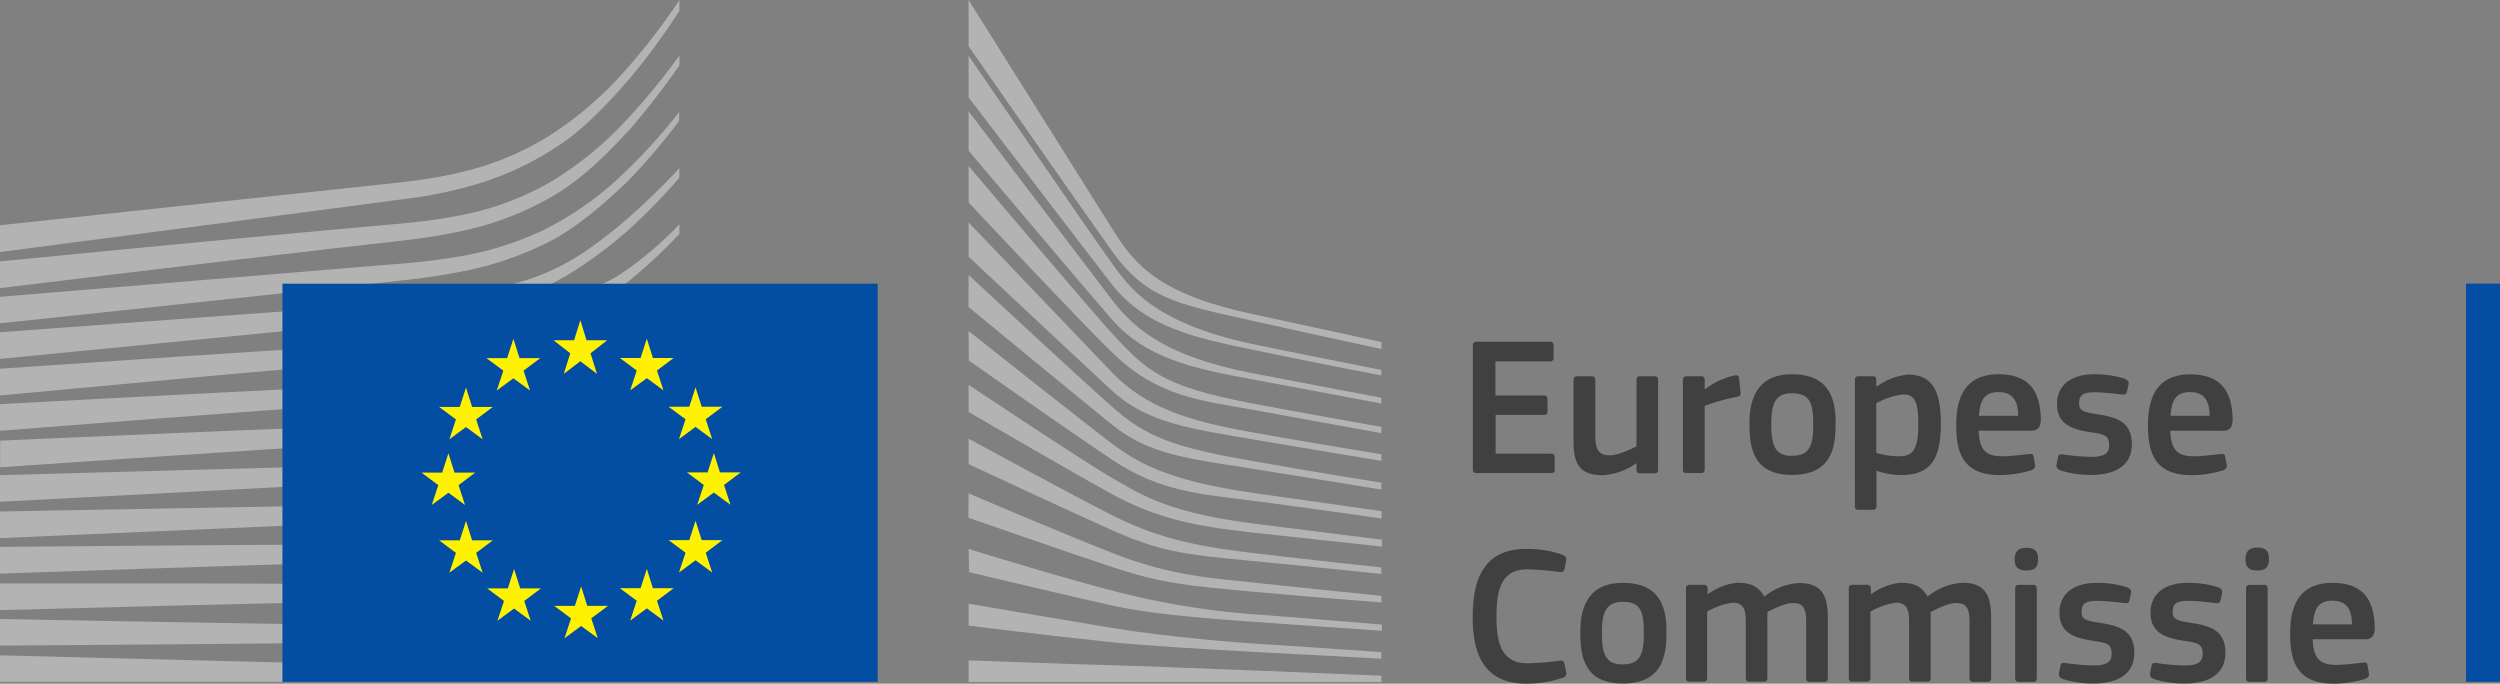<svg xmlns="http://www.w3.org/2000/svg" viewBox="0 0 479.41 131.1"><rect x="0" y="0" width="479.41" height="131.1" fill="#808080" stroke="none"/><defs><style>.cls-1{fill:#404040;}.cls-2{fill:#034ea2;}.cls-3{fill:#b3b3b3;}.cls-4{fill:#fff200;}</style></defs><g id="Layer_2" data-name="Layer 2"><g id="NL"><path class="cls-1" d="M282.44,66.29a.67.67,0,0,1,.76-.76h14a.67.67,0,0,1,.72.73v2.35c0,.46-.19.69-.76.69H286.77v6.53H296c.5,0,.76.23.76.69v2.35c0,.46-.19.69-.76.69h-9.19V87h10.64c.45,0,.68.23.68.72v2.32c0,.49-.19.68-.72.68H283.2c-.54,0-.76-.22-.76-.68Z"/><path class="cls-1" d="M317.24,90.76h-2.7c-.57,0-.72-.26-.72-.72V88.86l-.07,0a12.54,12.54,0,0,1-6.39,2.27c-5.13,0-5.62-3-5.62-7V72.91c0-.46.19-.76.72-.76h2.78c.49,0,.68.26.68.76V83.58c0,2.28.46,3.73,2.77,3.73,1.64,0,4.15-1.22,5.13-1.71V72.91c0-.46.15-.76.72-.76h2.7c.53,0,.72.26.72.76V90C318,90.54,317.77,90.76,317.24,90.76Z"/><path class="cls-1" d="M326.9,90c0,.46-.19.72-.73.72h-2.73c-.53,0-.72-.22-.72-.72V72.91c0-.5.19-.76.72-.76h2.7a.66.66,0,0,1,.76.76v1.67l.07.07A14.12,14.12,0,0,1,332.6,72c.49-.12.83,0,.91.64l.26,2.55c0,.53.08.76-.72.91a37.32,37.32,0,0,0-6.15,1.75Z"/><path class="cls-1" d="M343.61,91.07c-7.63,0-8.13-5.59-8.13-9.92,0-3.57.8-9.38,8.13-9.38s8.4,4.9,8.4,9.38C352,85.48,351.48,91.07,343.61,91.07Zm0-15.66c-3.23,0-3.95,2.06-3.95,6s.72,6,3.91,6c3.46,0,4.15-1.94,4.15-6S347.11,75.41,343.65,75.41Z"/><path class="cls-1" d="M364.59,91.1a15,15,0,0,1-4.75-.83l0,0V97c0,.42-.11.76-.72.76h-2.7c-.6,0-.72-.26-.72-.76V72.91c0-.5.19-.76.72-.76h2.7c.53,0,.69.3.69.76v1.14l.11.07a11.8,11.8,0,0,1,6-2.28c5,0,6.27,3.76,6.27,9.5C372.15,87.53,370.59,91.1,364.59,91.1Zm.3-15.46a13.68,13.68,0,0,0-5.09,1.71v9.5a15.36,15.36,0,0,0,4.37.65c2.74,0,3.69-1.41,3.69-6.2S366.91,75.64,364.89,75.64Z"/><path class="cls-1" d="M379.45,82.59c.11,3.84,1.48,4.91,4.6,4.91,1.36,0,3.49-.27,4.94-.42.68-.08.91-.08,1,.64l.23,1.26c.11.57,0,.87-.65,1.18a20.6,20.6,0,0,1-6.11.94c-7.26,0-8.32-4.63-8.32-9.57,0-3.68.68-9.76,8.09-9.76,6.8,0,8,4.4,8.13,8.51,0,1.36-.34,2.31-1.86,2.31Zm0-2.85H387c0-2.31-.61-4.55-3.76-4.55C380.44,75.19,379.68,76.9,379.49,79.74Z"/><path class="cls-1" d="M401.07,91.07a18.87,18.87,0,0,1-5.89-.84c-.76-.3-.91-.64-.8-1.25l.27-1.26c.11-.6.38-.64,1-.57a41.13,41.13,0,0,0,5.39.46c2.43,0,3.42-.65,3.42-2.17,0-1.74-.64-2.12-3-2.47-3.72-.53-7-1.33-7-5.47,0-3.76,2.89-5.73,7.14-5.73a19.11,19.11,0,0,1,5.78.83c.64.27.91.57.8,1.14l-.31,1.37c-.11.53-.34.61-1,.53-1.64-.19-3.76-.42-5.17-.42-2.43,0-3,.69-3,2.13s.91,1.67,3.23,2.05c3.61.54,6.88,1.26,6.88,5.78S405,91.07,401.07,91.07Z"/><path class="cls-1" d="M416.19,82.59c.12,3.84,1.49,4.91,4.6,4.91,1.37,0,3.5-.27,4.94-.42.69-.08.91-.08,1,.64L427,89c.11.57,0,.87-.65,1.18a20.67,20.67,0,0,1-6.12.94c-7.25,0-8.32-4.63-8.32-9.57,0-3.68.69-9.76,8.09-9.76,6.81,0,8,4.4,8.14,8.51,0,1.36-.35,2.31-1.87,2.31Zm0-2.85h7.53c0-2.31-.61-4.55-3.77-4.55C417.18,75.19,416.42,76.9,416.23,79.74Z"/><path class="cls-1" d="M292.63,105.27a20.66,20.66,0,0,1,7,1.1c.6.27.83.57.72,1.18l-.34,1.56c-.12.45-.31.64-1,.57a52.62,52.62,0,0,0-6.12-.5c-5.17,0-5.92,4.18-5.92,9.12s.94,8.89,5.92,8.89a46.24,46.24,0,0,0,6.12-.49c.72-.08.87.11,1,.61l.31,1.44a.92.92,0,0,1-.65,1.22,21.77,21.77,0,0,1-7,1.13c-8.47,0-10.26-6.26-10.26-12.72S284,105.27,292.63,105.27Z"/><path class="cls-1" d="M311.18,131.07c-7.64,0-8.13-5.59-8.13-9.92,0-3.57.8-9.38,8.13-9.38s8.39,4.9,8.39,9.38C319.57,125.48,319,131.07,311.18,131.07Zm0-15.66c-3.23,0-4,2.06-4,6s.72,6,3.91,6c3.46,0,4.14-1.94,4.14-6S314.67,115.41,311.22,115.41Z"/><path class="cls-1" d="M349.82,130.76h-2.73c-.54,0-.73-.22-.73-.72V119.25c0-2.81-.68-3.61-2.58-3.61-1.41,0-3.68,1.1-4.86,1.71,0,.38,0,1.06,0,1.94V130c0,.46-.15.72-.72.72h-2.77c-.49,0-.65-.22-.65-.72v-11c0-2.32-.6-3.42-2.5-3.42a13.38,13.38,0,0,0-4.91,1.71V130c0,.46-.19.72-.72.72H324c-.5,0-.69-.22-.69-.72V112.91c0-.5.19-.76.69-.76h2.69a.66.66,0,0,1,.76.76V114l0,0a11.36,11.36,0,0,1,5.66-2.25c2.21,0,4,.46,5.21,2.66A11.8,11.8,0,0,1,345,111.8c5,0,5.51,3.27,5.51,7.07V130C350.51,130.5,350.35,130.76,349.82,130.76Z"/><path class="cls-1" d="M381.13,130.76H378.4c-.53,0-.72-.22-.72-.72V119.25c0-2.81-.69-3.61-2.59-3.61-1.4,0-3.68,1.1-4.86,1.71,0,.38,0,1.06,0,1.94V130c0,.46-.16.72-.73.72h-2.77c-.49,0-.64-.22-.64-.72v-11c0-2.32-.61-3.42-2.51-3.42a13.27,13.27,0,0,0-4.9,1.71V130c0,.46-.19.72-.73.72h-2.73c-.49,0-.69-.22-.69-.72V112.91c0-.5.2-.76.69-.76H358a.66.66,0,0,1,.76.76V114l0,0a11.43,11.43,0,0,1,5.67-2.25c2.2,0,4,.46,5.2,2.66a11.82,11.82,0,0,1,6.69-2.66c5,0,5.51,3.27,5.51,7.07V130C381.82,130.5,381.66,130.76,381.13,130.76Z"/><path class="cls-1" d="M388.58,109.41c-2,0-2.24-1.1-2.24-2.2s.42-2.17,2.24-2.17,2.25.87,2.25,2.17S390.48,109.41,388.58,109.41Zm2,20.63c0,.42-.15.72-.69.72h-2.69c-.54,0-.76-.22-.76-.72V112.87c0-.53.22-.72.76-.72h2.69c.54,0,.69.3.69.72Z"/><path class="cls-1" d="M401.54,131.07a18.87,18.87,0,0,1-5.89-.84c-.76-.3-.91-.64-.8-1.25l.27-1.26c.11-.6.38-.64,1-.57a41.13,41.13,0,0,0,5.39.46c2.44,0,3.42-.65,3.42-2.17,0-1.74-.64-2.12-3-2.47-3.72-.53-7-1.33-7-5.47,0-3.76,2.89-5.73,7.14-5.73a19.11,19.11,0,0,1,5.78.83c.65.27.91.57.8,1.14l-.31,1.37c-.11.53-.34.61-1,.53-1.64-.19-3.76-.42-5.17-.42-2.43,0-3,.69-3,2.13s.91,1.67,3.23,2.05c3.61.54,6.88,1.26,6.88,5.78S405.45,131.07,401.54,131.07Z"/><path class="cls-1" d="M419,131.07a18.87,18.87,0,0,1-5.89-.84c-.76-.3-.91-.64-.79-1.25l.26-1.26c.12-.6.38-.64,1-.57a41.13,41.13,0,0,0,5.4.46c2.43,0,3.41-.65,3.41-2.17,0-1.74-.64-2.12-3-2.47-3.73-.53-7-1.33-7-5.47,0-3.76,2.89-5.73,7.15-5.73a19,19,0,0,1,5.77.83c.65.27.91.57.8,1.14l-.3,1.37c-.12.53-.35.61-1,.53-1.63-.19-3.76-.42-5.17-.42-2.43,0-3,.69-3,2.13s.91,1.67,3.23,2.05c3.61.54,6.88,1.26,6.88,5.78S422.9,131.07,419,131.07Z"/><path class="cls-1" d="M432.85,109.41c-2,0-2.24-1.1-2.24-2.2S431,105,432.85,105s2.25.87,2.25,2.17S434.75,109.41,432.85,109.41Zm2,20.63c0,.42-.15.72-.69.72h-2.69c-.54,0-.76-.22-.76-.72V112.87c0-.53.22-.72.76-.72h2.69c.54,0,.69.3.69.72Z"/><path class="cls-1" d="M443.49,122.59c.12,3.84,1.49,4.91,4.6,4.91,1.37,0,3.5-.27,4.94-.42.68-.08.91-.08,1,.64l.22,1.26c.12.57,0,.87-.64,1.18a20.67,20.67,0,0,1-6.12.94c-7.26,0-8.32-4.63-8.32-9.57,0-3.68.68-9.76,8.09-9.76,6.8,0,8,4.4,8.13,8.51,0,1.36-.34,2.31-1.86,2.31Zm0-2.85h7.53c0-2.31-.61-4.55-3.77-4.55C444.48,115.19,443.72,116.9,443.53,119.74Z"/><polygon class="cls-2" points="479.41 130.76 479.41 54.39 472.89 54.39 472.89 130.76 479.41 130.76 479.41 130.76"/><path class="cls-3" d="M0,48.33s78.51-10.24,80.73-10.6a86,86,0,0,0,9.23-2,58.41,58.41,0,0,0,17.37-7.95c5-3.36,9.57-8.23,14.15-13.58a133.78,133.78,0,0,0,8.81-12.13V0a120.37,120.37,0,0,1-10.13,13.22A70.15,70.15,0,0,1,106,25.61a55.69,55.69,0,0,1-16.76,7.21,81.43,81.43,0,0,1-9,1.72c-2.17.31-4.41.55-6.58.78L0,43.19Z"/><path class="cls-3" d="M105.28,35.06a55.15,55.15,0,0,1-16.86,6.2c-2.69.54-5.61,1-8.94,1.35-2,.22-3.93.39-5.91.56l-3.19.29c-24.06,2.17-48,4.48-70.38,6.67v5.13c22.56-2.74,46.66-5.64,70.71-8.39l3.21-.36c2-.22,4-.44,5.93-.7,3.42-.46,6.41-1,9.15-1.61a57.93,57.93,0,0,0,17.51-6.9c5.06-3.06,9.53-7.34,14.34-12.58a143.05,143.05,0,0,0,9.44-12.2V10.64a125.58,125.58,0,0,1-10.6,12.84A65.23,65.23,0,0,1,105.28,35.06Z"/><path class="cls-3" d="M119,33.81a61.5,61.5,0,0,1-14.86,10.35,61.41,61.41,0,0,1-17,5.17c-2.67.45-5.57.81-8.86,1.11L0,56.92V62L69.62,54.6l9-1c3.39-.4,6.35-.84,9-1.36a63.5,63.5,0,0,0,17.55-5.81c5.23-2.67,10.46-7.1,15.32-11.8a114.9,114.9,0,0,0,9.75-11.47V21.5A109.48,109.48,0,0,1,119,33.81Z"/><path class="cls-3" d="M100.09,60.4a32.53,32.53,0,0,1-14.48,4.73c-3.94.43-8,.63-11.9.83-1.89.1-3.79.19-5.68.31-11.83.68-23.45,1.44-35.3,2.22L0,70.71v5.12l33.05-3.06c10.68-1,23.1-2.08,35.21-3.07L77.07,69c3.44-.27,6.26-.55,8.87-.89A76.5,76.5,0,0,0,103.43,64a67.73,67.73,0,0,0,15.77-9,98.44,98.44,0,0,0,11.09-10.15V43a66.92,66.92,0,0,1-11.23,9.52C113.56,56.15,104.17,58.09,100.09,60.4Z"/><path class="cls-3" d="M101.75,70.13a86.38,86.38,0,0,1-17,3c-2.63.23-5.47.41-8.68.54l-8.76.38C45.54,75.09,23.88,76.23,0,77.5v5.11c22.81-1.78,45.16-3.51,67.5-5.11l8.74-.6c3.37-.22,6.16-.47,8.79-.76a88.76,88.76,0,0,0,17.42-3.55,68.09,68.09,0,0,0,16.24-7.71A94.63,94.63,0,0,0,130.29,56v-.09c-4.36,3.76-8.52,4.59-12.67,7.11A66.47,66.47,0,0,1,101.75,70.13Z"/><path class="cls-3" d="M100.94,78.61A101.85,101.85,0,0,1,84,81c-2.55.18-5.29.31-8.62.41l-8.68.31c-21.86.83-44,1.79-66.67,2.78v5.11c22.5-1.55,44.58-3,66.84-4.46l8.66-.52c3.39-.2,6.16-.4,8.7-.63a107,107,0,0,0,17.32-2.86A75.49,75.49,0,0,0,118,74.66a94.24,94.24,0,0,0,12.27-7.9V64.58a94.54,94.54,0,0,1-13.2,8.16A72.35,72.35,0,0,1,100.94,78.61Z"/><path class="cls-3" d="M100.2,86.93a129,129,0,0,1-16.92,1.85c-2.47.13-5.11.22-8.56.3L0,91.12v5.1l66.26-3.48,8.58-.44c3.35-.16,6.09-.33,8.63-.52a131.36,131.36,0,0,0,17.2-2.32,88.12,88.12,0,0,0,16.67-5.25,101.16,101.16,0,0,0,12.95-6.73v-2a101.43,101.43,0,0,1-13.73,6.8A85.63,85.63,0,0,1,100.2,86.93Z"/><path class="cls-3" d="M99.62,95.28C90.45,96.52,81,96.66,71.88,96.8l-6.27.1L0,98.09v5.1l65.72-2.86,6.26-.26c9.19-.37,18.7-.75,28-2.24a102.36,102.36,0,0,0,16.82-4.11,110.16,110.16,0,0,0,13.5-5.64v-2a109.51,109.51,0,0,1-14.12,5.56A99.26,99.26,0,0,1,99.62,95.28Z"/><path class="cls-3" d="M99.09,103.69c-8.59.72-17.38.72-25.88.72-2.65,0-5.29,0-7.94,0-21.73.09-43.29.27-65.27.47V110c20.93-.72,43.14-1.46,65.35-2.13,2.63-.09,5.27-.15,7.91-.22,8.55-.22,17.39-.45,26.07-1.39a124.58,124.58,0,0,0,16.86-2.93,118.86,118.86,0,0,0,14.1-4.5V97a116.75,116.75,0,0,1-14.56,4.28A122.61,122.61,0,0,1,99.09,103.69Z"/><path class="cls-3" d="M98.76,112c-3.58.14-7.45.21-11.85.21q-2.49,0-5,0L65,112c-11.54-.09-23-.11-33.81-.12L0,111.87V117l31.28-.82c10.75-.27,22.27-.54,33.78-.75L82,115.16c4.64-.07,10.75-.21,17-.62s11.59-1,16.89-1.85c4.76-.77,9.63-1.81,14.5-3.06v-1.81c-5,1.17-10,2.1-14.8,2.75C110.22,111.28,104.75,111.74,98.76,112Z"/><path class="cls-3" d="M81.74,120l-16.86-.19c-21.49-.3-43-.7-64.88-1.11v5.1c20.91-.14,43.06-.3,64.9-.55L81.76,123c5.68-.1,11.25-.21,16.87-.39,11.59-.38,22-1.2,31.66-2.49v-1.77A311.92,311.92,0,0,1,98.57,120C93,120.07,87.35,120,81.74,120Z"/><polygon class="cls-3" points="130.29 128.99 0 125.67 0 130.76 130.29 130.76 130.29 128.99"/><path class="cls-3" d="M118.56,43.43c-5,4-8.77,6.85-14.83,9.28-5.27,2.11-10.94,3-17.42,3.86-4.16.59-8.51,1.46-12.67,1.74-1.71.12-3.43.23-5.13.37L0,63.71v5.11L68.79,62.1l8.91-.85c3.31-.31,6.25-.68,9-1.12a69.62,69.62,0,0,0,17.56-5C109.58,52.72,115,48.83,120,44.57a112.14,112.14,0,0,0,10.28-10.5V32.24A129.32,129.32,0,0,1,118.56,43.43Z"/><path class="cls-3" d="M185.74,0l27.74,44.19c4.28,6.85,9.18,12.27,26.53,16s24.91,5.41,24.91,5.41v1.33s-11-2.35-25.21-5.52-20-4.23-26.45-13.23c-5.38-7.49-27.52-39.31-27.52-39.31Z"/><path class="cls-3" d="M185.74,42.65S207.09,65,213.26,71.44c6.54,6.81,14.93,9.33,26.56,11.41,11.09,2,25.09,4.27,25.09,4.27v1.26s-13.14-2.16-25.09-4.2c-11.72-2-19.92-3.13-26.63-9.31-6-5.54-27.45-25.64-27.45-25.64Z"/><path class="cls-3" d="M185.74,52.73S206,71.58,213.26,78c6.64,5.92,12,7.77,26.63,10.36s25,4.2,25,4.2v1.33s-13.21-2.17-25.09-4.06-19.46-2.64-26.56-8.4c-8.21-6.66-27.52-22.56-27.52-22.56Z"/><path class="cls-3" d="M185.74,63.47s23.19,18.4,27.52,21.62,10.07,7,26.7,9.38,25,3.56,25,3.56v1.41S250,97.27,240,96s-17.66-1.8-26.63-7.77c-8.73-5.82-27.59-19.1-27.59-19.1Z"/><path class="cls-3" d="M185.74,73.8S209,89.29,213.4,91.74,223,98.18,240,100.35s25,3.14,25,3.14v1.33s-14.05-1.54-25-2.72-18.45-2.81-26.63-7.28S185.74,79,185.74,79Z"/><path class="cls-3" d="M185.74,84.13S206.3,95.31,213.26,98.8c7.76,3.9,14.47,5.77,26.63,7.21,11.94,1.43,25,2.8,25,2.8v1.26s-12.1-1.29-25-2.52-17.38-1.77-26.63-5.87C205,98,185.74,89,185.74,89Z"/><path class="cls-3" d="M185.74,94.6s16.25,7,27.66,11.48c11.23,4.46,19.81,4.83,26.63,5.6,3,.34,24.89,2.59,24.89,2.59v1.26s-13.07-1-25-2.1-17-1.49-26.63-4.69-27.59-9.46-27.59-9.46Z"/><path class="cls-3" d="M185.74,105.27s16.4,5.08,27.59,8A151.56,151.56,0,0,0,240,117.77c5.17.35,25,2,25,2v1.19s-11.26-.77-25-1.75c-11.14-.79-20.09-1.63-26.63-3.08-7.26-1.6-27.52-6.41-27.52-6.41Z"/><path class="cls-3" d="M185.74,115.77s13.41,2.31,27.59,4.66c10.62,1.76,25,2.87,26.56,2.94s25,1.68,25,1.68v1.26s-15-.78-25-1.33c-10.41-.57-20.76-1.21-26.63-1.82-13.17-1.37-27.52-3.19-27.52-3.19Z"/><path class="cls-3" d="M185.74,126.64s21.16.79,27.59.93,51.58,2,51.58,2v1.23H185.74Z"/><path class="cls-3" d="M239.89,65.91c-19.15-4.13-23.49-11.13-26.7-15.47s-27.45-39.75-27.45-39.75v8c1,1.25,21.7,28.4,27.52,35.89C219.82,63,230.1,64.93,239.89,67s25,5,25,5V70.94S244.83,67,239.89,65.91Z"/><path class="cls-3" d="M239.89,71.51c-15.73-3.08-22.09-8.05-26.7-14.07s-27.45-36.11-27.45-36.11v7.56c1,1.14,21.84,25.91,27.45,32.33,6.53,7.49,15.65,9.45,26.7,11.48s25,4.69,25,4.69V76.27S249,73.29,239.89,71.51Z"/><path class="cls-3" d="M239.89,77.32c-16.36-3.17-19.71-5.79-26.63-13.37-4.36-4.77-26.58-31-27.52-32.12v7S206.51,61,213.19,67.52c8.76,8.59,17,9.24,26.7,11s25,4.55,25,4.55V81.87S246.43,78.59,239.89,77.32Z"/><polygon class="cls-2" points="168.31 130.76 168.31 54.4 54.16 54.4 54.16 130.76 168.31 130.76 168.31 130.76"/><polygon class="cls-4" points="112.47 65.25 116.44 65.25 113.24 67.75 114.48 71.7 111.29 69.27 108.11 71.7 109.36 67.75 106.14 65.25 110.09 65.25 111.29 61.4 112.47 65.25 112.47 65.25"/><polygon class="cls-4" points="112.61 116.18 116.59 116.18 113.38 118.58 114.63 122.38 111.44 120.04 108.25 122.38 109.51 118.58 106.27 116.18 110.24 116.18 111.44 112.46 112.61 116.18 112.61 116.18"/><polygon class="cls-4" points="125.2 112.8 129.18 112.8 125.98 115.2 127.23 119.01 124.04 116.66 120.85 119.01 122.1 115.2 118.87 112.8 122.84 112.8 124.04 109.09 125.2 112.8 125.2 112.8"/><polygon class="cls-4" points="125.2 68.65 129.18 68.65 125.98 71.05 127.23 74.86 124.04 72.51 120.85 74.86 122.1 71.05 118.87 68.65 122.84 68.65 124.04 64.94 125.2 68.65 125.2 68.65"/><polygon class="cls-4" points="134.56 78 138.53 78 135.33 80.4 136.57 84.21 133.38 81.86 130.2 84.21 131.46 80.4 128.22 78 132.18 78 133.38 74.29 134.56 78 134.56 78"/><polygon class="cls-4" points="134.56 103.58 138.53 103.58 135.33 105.99 136.57 109.79 133.38 107.44 130.2 109.79 131.46 105.99 128.22 103.58 132.18 103.58 133.38 99.87 134.56 103.58 134.56 103.58"/><polygon class="cls-4" points="138.06 90.59 142.04 90.59 138.84 93 140.08 96.8 136.89 94.45 133.7 96.8 134.96 93 131.73 90.59 135.69 90.59 136.89 86.89 138.06 90.59 138.06 90.59"/><polygon class="cls-4" points="99.63 68.68 103.6 68.68 100.4 71.08 101.64 74.89 98.45 72.54 95.26 74.89 96.52 71.08 93.29 68.68 97.25 68.68 98.45 64.97 99.63 68.68 99.63 68.68"/><polygon class="cls-4" points="90.53 78.03 94.51 78.03 91.31 80.43 92.55 84.24 89.36 81.89 86.18 84.24 87.43 80.43 84.2 78.03 88.17 78.03 89.36 74.32 90.53 78.03 90.53 78.03"/><polygon class="cls-4" points="87.16 90.63 91.13 90.63 87.93 93.03 89.17 96.83 85.99 94.49 82.8 96.83 84.05 93.03 80.83 90.63 84.79 90.63 85.99 86.92 87.16 90.63 87.16 90.63"/><polygon class="cls-4" points="90.53 103.61 94.51 103.61 91.31 106.02 92.55 109.82 89.36 107.48 86.18 109.82 87.43 106.02 84.2 103.61 88.17 103.61 89.36 99.9 90.53 103.61 90.53 103.61"/><polygon class="cls-4" points="99.76 112.83 103.73 112.83 100.53 115.24 101.77 119.04 98.58 116.69 95.39 119.04 96.65 115.24 93.42 112.83 97.38 112.83 98.58 109.12 99.76 112.83 99.76 112.83"/></g></g></svg>